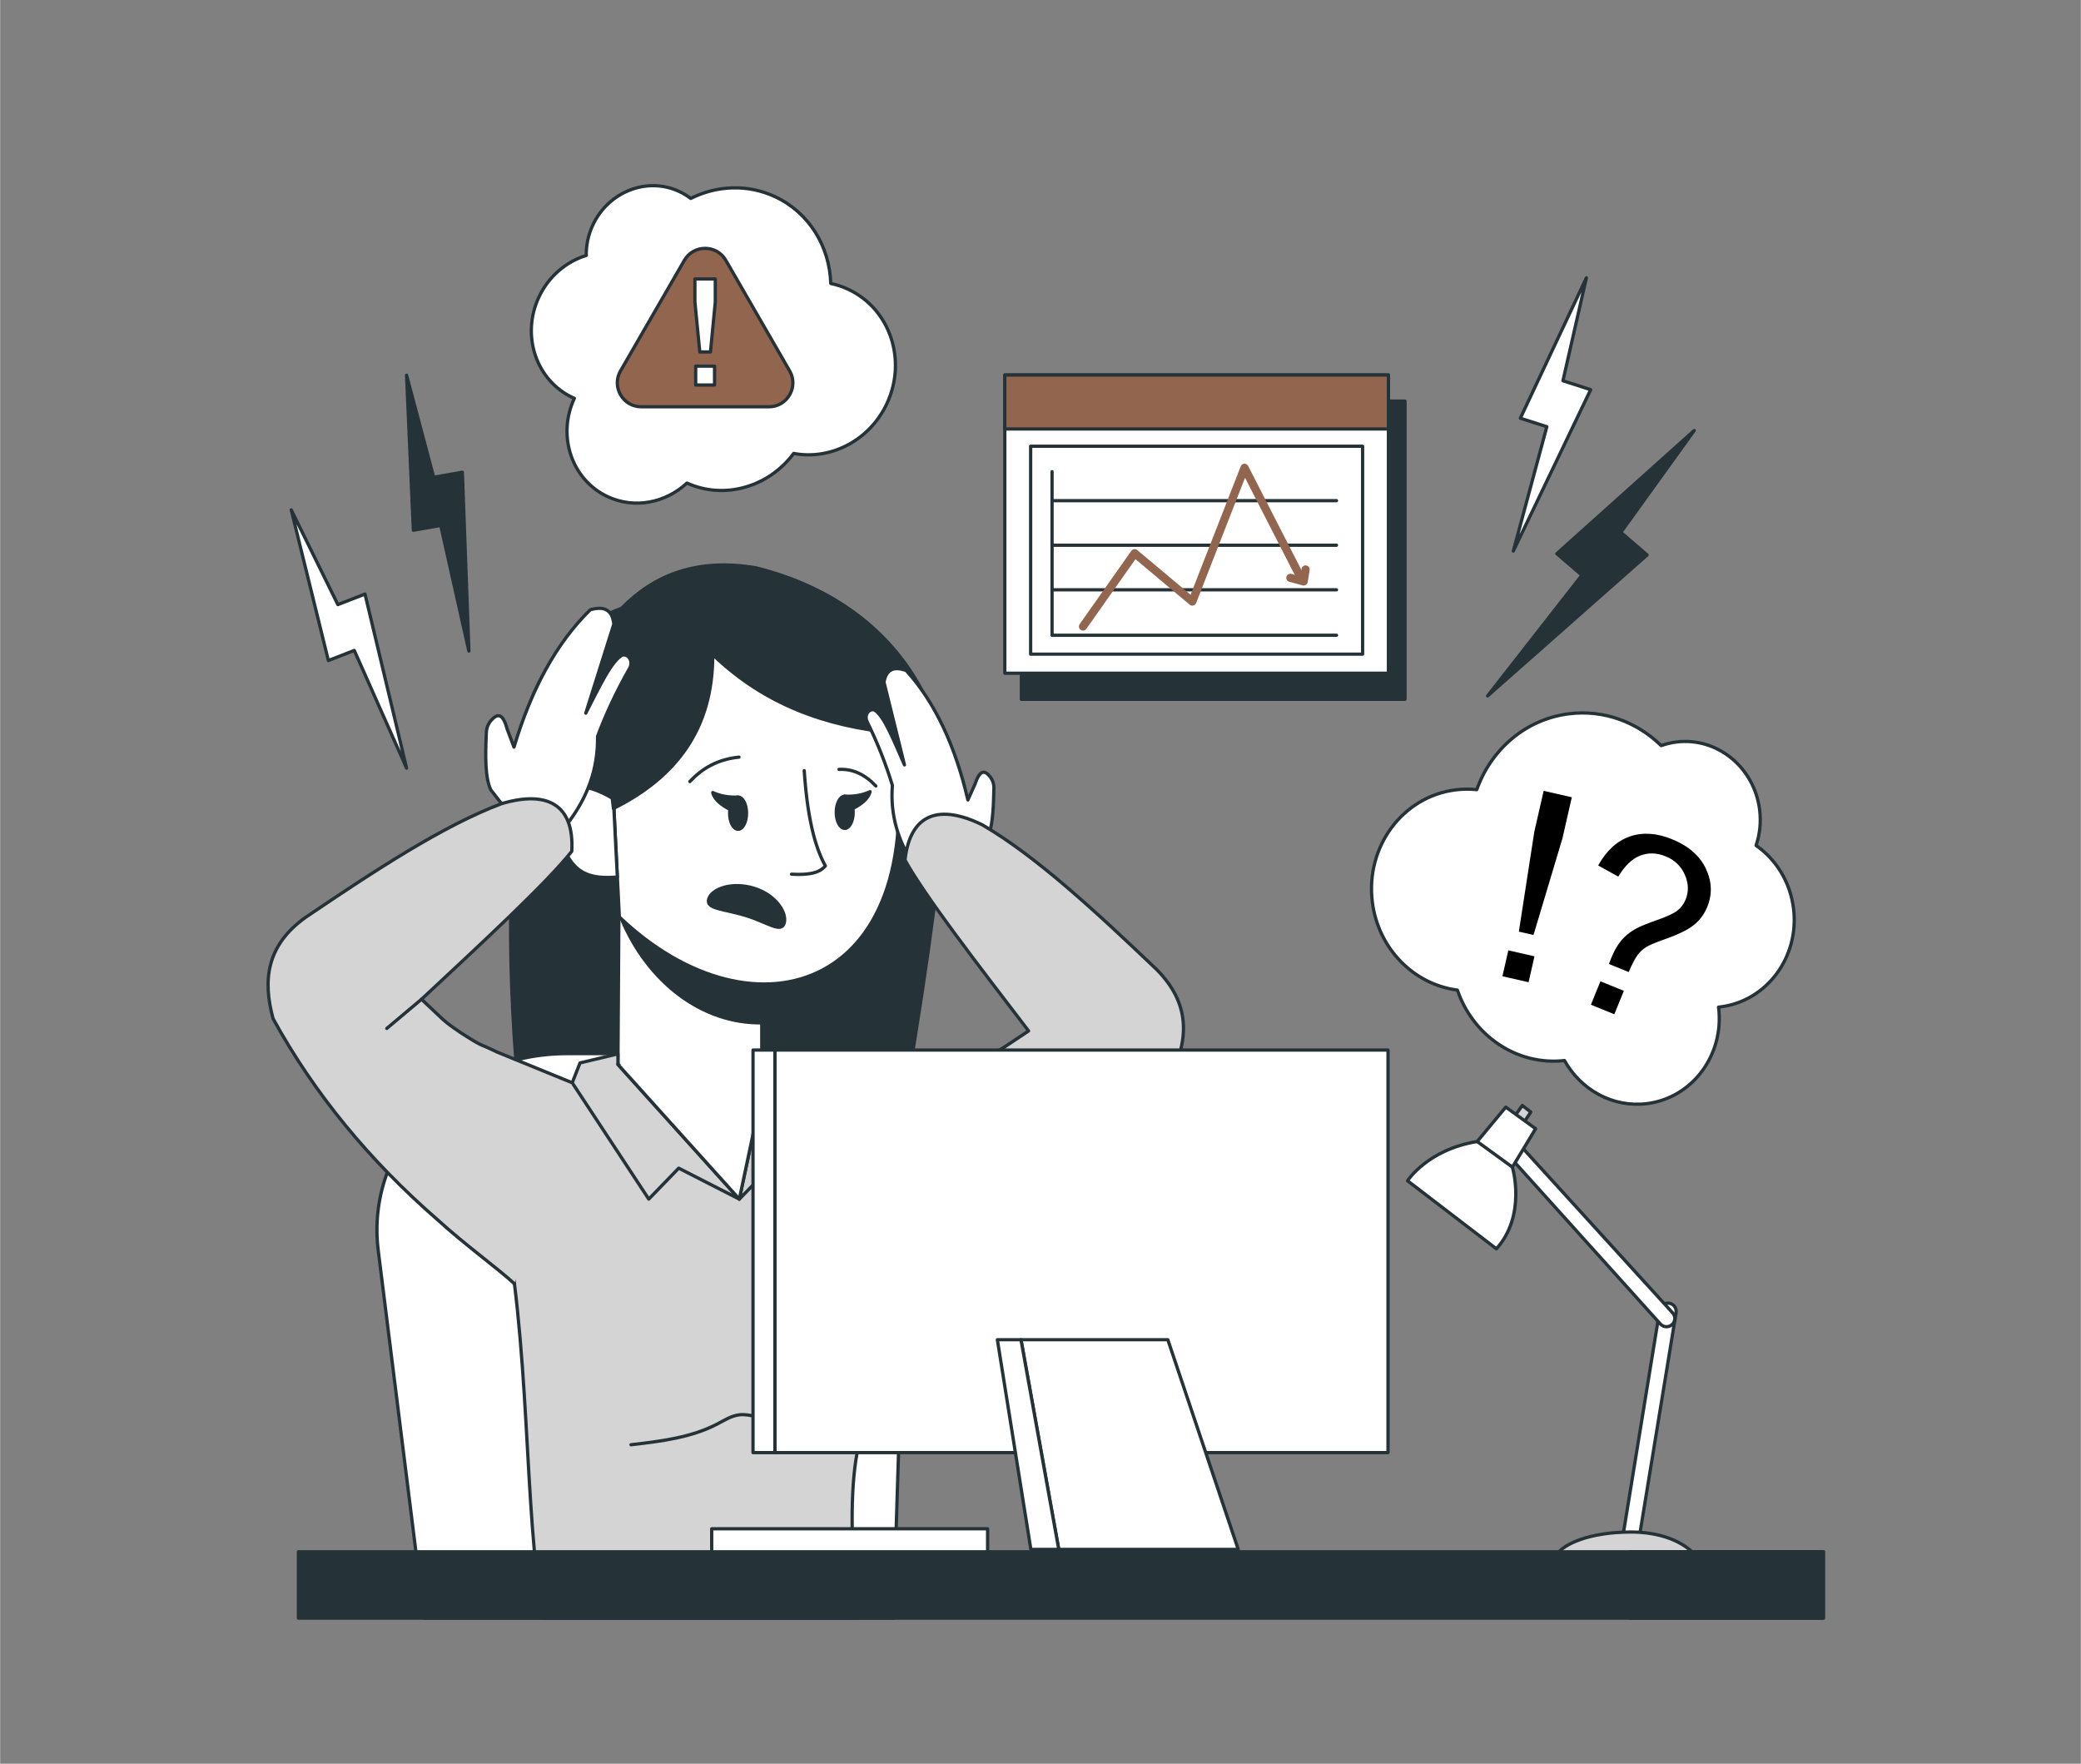 <svg xmlns="http://www.w3.org/2000/svg" xmlns:xlink="http://www.w3.org/1999/xlink" width="1180" zoomAndPan="magnify" viewBox="0 0 884.88 750" height="1000" preserveAspectRatio="xMidYMid meet" version="1.2"><rect x="0" y="0" width="884.88" height="750" fill="#808080" stroke="none"/><g id="094a2cd7c5"><path style="fill-rule:nonzero;fill:#253237;fill-opacity:1;stroke-width:2;stroke-linecap:round;stroke-linejoin:round;stroke:#253237;stroke-opacity:1;stroke-miterlimit:4;" d="M 63.292 -81.296 C 63.292 -81.296 -20.869 -5.847 -20.869 -5.847 C -20.869 -5.847 -5.51 7.374 -5.51 7.374 C -5.51 7.374 -63.293 81.297 -63.293 81.297 C -63.293 81.297 34.42 -5.047 34.42 -5.047 C 34.42 -5.047 18.347 -18.887 18.347 -18.887 C 18.347 -18.887 63.292 -81.296 63.292 -81.296 Z M 63.292 -81.296 " transform="matrix(0.694,0,0,0.694,676.516,239.499)"/><path style="fill-rule:nonzero;fill:#ffffff;fill-opacity:1;stroke-width:2;stroke-linecap:round;stroke-linejoin:round;stroke:#253237;stroke-opacity:1;stroke-miterlimit:4;" d="M 21.074 -83.705 C 21.074 -83.705 -19.391 2.308 -19.391 2.308 C -19.391 2.308 -3.165 7.514 -3.165 7.514 C -3.165 7.514 -23.696 83.706 -23.696 83.706 C -23.696 83.706 23.697 -15.184 23.697 -15.184 C 23.697 -15.184 6.712 -20.638 6.712 -20.638 C 6.712 -20.638 21.074 -83.705 21.074 -83.705 Z M 21.074 -83.705 " transform="matrix(0.694,0,0,0.694,659.967,176.238)"/><path style="fill-rule:nonzero;fill:#ffffff;fill-opacity:1;stroke-width:2;stroke-linecap:round;stroke-linejoin:round;stroke:#253237;stroke-opacity:1;stroke-miterlimit:4;" d="M -35.336 -79.116 C -35.336 -79.116 -12.587 13.177 -12.587 13.177 C -12.587 13.177 3.295 7.003 3.295 7.003 C 3.295 7.003 35.335 79.115 35.335 79.115 C 35.335 79.115 9.857 -27.547 9.857 -27.547 C 9.857 -27.547 -6.768 -21.08 -6.768 -21.08 C -6.768 -21.08 -35.336 -79.116 -35.336 -79.116 Z M -35.336 -79.116 " transform="matrix(0.694,0,0,0.694,148.322,271.733)"/><path style="fill-rule:nonzero;fill:#253237;fill-opacity:1;stroke-width:2;stroke-linecap:round;stroke-linejoin:round;stroke:#253237;stroke-opacity:1;stroke-miterlimit:4;" d="M -19.092 -84.519 C -19.092 -84.519 -14.933 10.448 -14.933 10.448 C -14.933 10.448 1.856 7.516 1.856 7.516 C 1.856 7.516 19.094 84.518 19.094 84.518 C 19.094 84.518 15.081 -25.071 15.081 -25.071 C 15.081 -25.071 -2.495 -22.003 -2.495 -22.003 C -2.495 -22.003 -19.092 -84.519 -19.092 -84.519 Z M -19.092 -84.519 " transform="matrix(0.694,0,0,0.694,186.099,218.221)"/><path style="fill-rule:nonzero;fill:#ffffff;fill-opacity:1;stroke-width:2;stroke-linecap:round;stroke-linejoin:round;stroke:#253237;stroke-opacity:1;stroke-miterlimit:4;" d="M -128.792 -4.06 C -133.047 -37.94 -110.226 -68.703 -77.82 -72.778 C -73.407 -73.329 -69.04 -73.363 -64.791 -72.913 C -56.118 -97.417 -34.985 -116.046 -8.359 -119.395 C 13.073 -122.085 33.519 -114.301 48.22 -99.894 C 51.169 -100.952 54.27 -101.7 57.506 -102.111 C 82.415 -105.24 105.265 -86.662 108.535 -60.627 C 109.497 -52.967 108.664 -45.516 106.362 -38.728 C 118.519 -30.219 127.259 -16.487 129.302 -0.199 C 133.05 29.584 112.987 56.632 84.492 60.212 C 84.121 60.263 83.744 60.308 83.366 60.336 C 83.366 60.336 83.372 60.353 83.372 60.353 C 87.03 89.5 67.4 115.952 39.53 119.458 C 18.611 122.086 -0.997 111.055 -11.032 93.063 C -40.202 96.355 -67.16 77.844 -76.66 49.885 C -103.112 46.541 -125.174 24.744 -128.792 -4.06 Z M -128.792 -4.06 " transform="matrix(0.694,0,0,0.694,672.942,386.396)"/><path style=" stroke:none;fill-rule:nonzero;fill:#000000;fill-opacity:1;" d="M 684.188 409.934 C 684.629 408.754 684.969 407.875 685.203 407.293 C 686.602 403.859 688.293 401.094 690.281 398.996 C 691.754 397.406 693.676 395.984 696.039 394.715 C 697.773 393.801 700.695 392.617 704.812 391.18 C 708.93 389.738 711.762 388.41 713.312 387.191 C 714.863 385.977 716.023 384.426 716.789 382.547 C 718.172 379.148 718.059 375.617 716.453 371.965 C 714.844 368.309 712.113 365.699 708.258 364.129 C 704.539 362.613 700.953 362.516 697.508 363.832 C 694.066 365.148 690.949 368.125 688.156 372.766 C 688.156 372.766 679.605 368.039 679.605 368.039 C 683.113 361.73 687.586 357.625 693.023 355.723 C 698.461 353.82 704.461 354.203 711.039 356.879 C 718.004 359.715 722.781 363.867 725.387 369.344 C 727.992 374.82 728.199 380.246 726.012 385.621 C 724.746 388.73 722.852 391.301 720.328 393.328 C 717.805 395.359 713.656 397.391 707.883 399.422 C 704.008 400.789 701.387 401.891 700.023 402.734 C 698.664 403.578 697.453 404.688 696.402 406.07 C 695.352 407.457 694.078 409.883 692.59 413.355 C 692.59 413.355 684.188 409.934 684.188 409.934 Z M 676.516 427.254 C 676.516 427.254 680.566 417.293 680.566 417.293 C 680.566 417.293 690.527 421.348 690.527 421.348 C 690.527 421.348 686.473 431.305 686.473 431.305 C 686.473 431.305 676.516 427.254 676.516 427.254 Z M 676.516 427.254 "/><path style=" stroke:none;fill-rule:nonzero;fill:#000000;fill-opacity:1;" d="M 645.871 396.168 C 645.871 396.168 652.438 353.754 652.438 353.754 C 652.438 353.754 656.418 336.297 656.418 336.297 C 656.418 336.297 668.398 339.031 668.398 339.031 C 668.398 339.031 664.414 356.488 664.414 356.488 C 664.414 356.488 652.102 397.59 652.102 397.59 C 652.102 397.59 645.871 396.168 645.871 396.168 Z M 638.887 415.145 C 638.887 415.145 641.398 404.133 641.398 404.133 C 641.398 404.133 652.516 406.668 652.516 406.668 C 652.516 406.668 650.008 417.684 650.008 417.684 C 650.008 417.684 638.887 415.145 638.887 415.145 Z M 638.887 415.145 "/><path style="fill-rule:nonzero;fill:#253237;fill-opacity:1;stroke-width:2;stroke-linecap:round;stroke-linejoin:round;stroke:#253237;stroke-opacity:1;stroke-miterlimit:4;" d="M 117.539 91.356 C 117.539 91.356 -117.542 91.356 -117.542 91.356 C -117.542 91.356 -117.542 -91.357 -117.542 -91.357 C -117.542 -91.357 117.539 -91.357 117.539 -91.357 C 117.539 -91.357 117.539 91.356 117.539 91.356 Z M 117.539 91.356 " transform="matrix(0.694,0,0,0.694,515.884,233.963)"/><path style="fill-rule:nonzero;fill:#ffffff;fill-opacity:1;stroke-width:2;stroke-linecap:round;stroke-linejoin:round;stroke:#253237;stroke-opacity:1;stroke-miterlimit:4;" d="M 117.539 91.36 C 117.539 91.36 -117.542 91.36 -117.542 91.36 C -117.542 91.36 -117.542 -91.359 -117.542 -91.359 C -117.542 -91.359 117.539 -91.359 117.539 -91.359 C 117.539 -91.359 117.539 91.36 117.539 91.36 Z M 117.539 91.36 " transform="matrix(0.694,0,0,0.694,508.837,222.878)"/><path style="fill-rule:nonzero;fill:#92654f;fill-opacity:1;stroke-width:2;stroke-linecap:round;stroke-linejoin:round;stroke:#253237;stroke-opacity:1;stroke-miterlimit:4;" d="M 117.539 16.527 C 117.539 16.527 -117.542 16.527 -117.542 16.527 C -117.542 16.527 -117.542 -16.527 -117.542 -16.527 C -117.542 -16.527 117.539 -16.527 117.539 -16.527 C 117.539 -16.527 117.539 16.527 117.539 16.527 Z M 117.539 16.527 " transform="matrix(0.694,0,0,0.694,508.837,170.939)"/><path style="fill-rule:nonzero;fill:#ffffff;fill-opacity:1;stroke-width:2;stroke-linecap:round;stroke-linejoin:round;stroke:#253237;stroke-opacity:1;stroke-miterlimit:4;" d="M 101.718 63.701 C 101.718 63.701 -101.717 63.701 -101.717 63.701 C -101.717 63.701 -101.717 -63.7 -101.717 -63.7 C -101.717 -63.7 101.718 -63.7 101.718 -63.7 C 101.718 -63.7 101.718 63.701 101.718 63.701 Z M 101.718 63.701 " transform="matrix(0.694,0,0,0.694,508.838,233.963)"/><path style="fill:none;stroke-width:2;stroke-linecap:round;stroke-linejoin:round;stroke:#253237;stroke-opacity:1;stroke-miterlimit:4;" d="M -87.156 -50.114 C -87.156 -50.114 -87.156 50.109 -87.156 50.109 C -87.156 50.109 87.16 50.109 87.16 50.109 " transform="matrix(0.694,0,0,0.694,507.84,235.357)"/><path style="fill:none;stroke-width:2;stroke-linecap:round;stroke-linejoin:round;stroke:#253237;stroke-opacity:1;stroke-miterlimit:4;" d="M 30.363 78.406 C 30.363 78.406 204.679 78.406 204.679 78.406 " transform="matrix(0.694,0,0,0.694,426.273,158.487)"/><path style="fill:none;stroke-width:2;stroke-linecap:round;stroke-linejoin:round;stroke:#253237;stroke-opacity:1;stroke-miterlimit:4;" d="M 30.363 105.718 C 30.363 105.718 204.679 105.718 204.679 105.718 " transform="matrix(0.694,0,0,0.694,426.273,158.487)"/><path style="fill:none;stroke-width:2;stroke-linecap:round;stroke-linejoin:round;stroke:#253237;stroke-opacity:1;stroke-miterlimit:4;" d="M 30.363 133.031 C 30.363 133.031 204.679 133.031 204.679 133.031 " transform="matrix(0.694,0,0,0.694,426.273,158.487)"/><path style="fill:none;stroke-width:5;stroke-linecap:round;stroke-linejoin:round;stroke:#92654f;stroke-opacity:1;stroke-miterlimit:4;" d="M -66.822 48.613 C -66.822 48.613 -35.159 3.701 -35.159 3.701 C -35.159 3.701 0.168 33.327 0.168 33.327 C 0.168 33.327 32.163 -48.617 32.163 -48.617 C 32.163 -48.617 66.821 19.111 66.821 19.111 " transform="matrix(0.694,0,0,0.694,506.887,232.677)"/><path style="fill:none;stroke-width:5;stroke-linecap:round;stroke-linejoin:round;stroke:#92654f;stroke-opacity:1;stroke-miterlimit:4;" d="M -4.666 1.459 C -4.666 1.459 3.5 3.665 3.5 3.665 C 3.5 3.665 4.665 -3.663 4.665 -3.663 " transform="matrix(0.694,0,0,0.694,551.934,244.706)"/><path style="fill-rule:nonzero;fill:#ffffff;fill-opacity:1;stroke-width:2;stroke-linecap:round;stroke-linejoin:round;stroke:#253237;stroke-opacity:1;stroke-miterlimit:4;" d="M 105.906 37.178 C 118.372 10.439 107.74 -20.909 82.161 -32.829 C 78.677 -34.455 75.092 -35.637 71.479 -36.391 C 70.832 -58.841 58.377 -79.755 37.368 -89.553 C 20.45 -97.438 1.574 -96.448 -14.331 -88.49 C -16.481 -90.139 -18.834 -91.574 -21.383 -92.767 C -41.047 -101.929 -64.758 -92.699 -74.337 -72.146 C -77.157 -66.107 -78.44 -59.753 -78.344 -53.562 C -90.596 -49.78 -101.419 -40.798 -107.413 -27.944 C -118.37 -4.435 -109.022 23.125 -86.533 33.61 C -86.246 33.745 -85.942 33.886 -85.644 34.004 C -85.649 34.009 -85.649 34.009 -85.649 34.021 C -96.376 57.022 -87.225 83.981 -65.231 94.235 C -48.718 101.934 -29.673 98.051 -16.655 85.905 C 6.464 96.334 33.535 88.241 48.748 67.761 C 71.395 72.01 95.302 59.915 105.906 37.178 Z M 105.906 37.178 " transform="matrix(0.694,0,0,0.694,303.63,145.797)"/><path style="fill-rule:nonzero;fill:#92654f;fill-opacity:1;stroke-width:2;stroke-linecap:round;stroke-linejoin:round;stroke:#253237;stroke-opacity:1;stroke-miterlimit:4;" d="M -12.707 -39.982 C -12.707 -39.982 -51.816 27.756 -51.816 27.756 C -57.461 37.538 -50.403 49.762 -39.108 49.762 C -39.108 49.762 39.11 49.762 39.11 49.762 C 50.406 49.762 57.463 37.538 51.813 27.756 C 51.813 27.756 12.704 -39.982 12.704 -39.982 C 7.059 -49.764 -7.056 -49.764 -12.707 -39.982 Z M -12.707 -39.982 " transform="matrix(0.694,0,0,0.694,299.8,138.45)"/><path style="fill-rule:nonzero;fill:#ffffff;fill-opacity:1;stroke-width:2;stroke-linecap:round;stroke-linejoin:round;stroke:#253237;stroke-opacity:1;stroke-miterlimit:4;" d="M -3.246 12.232 C -3.246 12.232 -6.246 -18.345 -6.246 -18.345 C -6.246 -18.345 -6.246 -32.482 -6.246 -32.482 C -6.246 -32.482 6.248 -32.482 6.248 -32.482 C 6.248 -32.482 6.248 -18.345 6.248 -18.345 C 6.248 -18.345 3.288 12.232 3.288 12.232 C 3.288 12.232 -3.246 12.232 -3.246 12.232 Z M -5.756 20.933 C -5.756 20.933 5.793 20.933 5.793 20.933 C 5.793 20.933 5.793 32.482 5.793 32.482 C 5.793 32.482 -5.756 32.482 -5.756 32.482 C -5.756 32.482 -5.756 20.933 -5.756 20.933 Z M -5.756 20.933 " transform="matrix(0.694,0,0,0.694,299.8,141.174)"/><path style="fill-rule:nonzero;fill:#253237;fill-opacity:1;stroke-width:2;stroke-linecap:round;stroke-linejoin:round;stroke:#253237;stroke-opacity:1;stroke-miterlimit:4;" d="M 20.693 -292.669 C 116.392 -268.705 145.978 -188.675 135.825 -136.633 C 121.39 2.311 90.284 150.542 59.178 298.772 C 59.178 298.772 -77.679 298.772 -77.679 298.772 C -111.897 141.098 -145.974 -16.633 -121.498 -199.244 C -111.947 -231.133 -94.411 -256.065 -61.791 -267.872 C -41.491 -288.73 -15.011 -298.77 20.693 -292.669 Z M 20.693 -292.669 " transform="matrix(0.694,0,0,0.694,307.165,444.599)"/><path style="fill-rule:nonzero;fill:#ffffff;fill-opacity:1;stroke-width:2;stroke-linecap:round;stroke-linejoin:round;stroke:#253237;stroke-opacity:1;stroke-miterlimit:4;" d="M 165.047 -34.569 C 165.047 -34.569 163.077 28.689 163.077 28.689 C 163.077 28.689 159.847 132.29 159.847 132.29 C 159.847 132.29 158.575 172.93 158.575 172.93 C 158.575 172.93 -128.915 172.93 -128.915 172.93 C -128.915 172.93 -133.997 132.29 -133.997 132.29 C -133.997 132.29 -157.094 -52.298 -157.094 -52.298 C -165.136 -116.541 -111.113 -172.928 -41.534 -172.928 C -41.534 -172.928 20.424 -172.928 20.424 -172.928 C 50.107 -172.928 77.656 -164.632 100.573 -150.427 C 124.503 -135.598 143.396 -114.329 154.393 -89.33 C 160.646 -75.142 164.355 -59.749 164.997 -43.647 C 165.126 -40.648 165.137 -37.62 165.047 -34.569 Z M 165.047 -34.569 " transform="matrix(0.694,0,0,0.694,269.82,568.06)"/><path style="fill-rule:nonzero;fill:#ffffff;fill-opacity:1;stroke-width:2;stroke-linecap:round;stroke-linejoin:round;stroke:#253237;stroke-opacity:1;stroke-miterlimit:4;" d="M 44.075 -48.587 C 44.075 -48.587 44.075 21.752 44.075 21.752 C 44.075 21.752 30.309 88.984 30.309 88.984 C 30.309 88.984 -44.071 6.461 -44.071 6.461 C -44.071 6.461 -43.463 -88.985 -43.463 -88.985 C -43.463 -88.985 44.075 -48.587 44.075 -48.587 Z M 44.075 -48.587 " transform="matrix(0.694,0,0,0.694,293.315,448.153)"/><path style="fill-rule:nonzero;fill:#253237;fill-opacity:1;stroke-width:2;stroke-linecap:round;stroke-linejoin:round;stroke:#253237;stroke-opacity:1;stroke-miterlimit:4;" d="M 42.958 7.704 C 42.958 7.704 42.958 31.482 42.958 31.482 C 6.629 32.045 -26.576 6.803 -42.954 -32.047 C -18.123 -10.824 15.082 6.494 42.958 7.704 Z M 42.958 7.704 " transform="matrix(0.694,0,0,0.694,294.09,413.098)"/><path style="fill-rule:nonzero;fill:#ffffff;fill-opacity:1;stroke-width:2;stroke-linecap:round;stroke-linejoin:round;stroke:#253237;stroke-opacity:1;stroke-miterlimit:4;" d="M 72.587 -52.881 C 98.515 104.444 -11.44 139.529 -94.88 60.016 C -94.88 60.016 -98.51 -12.444 -98.51 -12.444 C -98.51 -12.444 -98.51 -60.699 -98.51 -60.699 C -64.984 -139.53 53.924 -120.502 72.587 -52.881 Z M 72.587 -52.881 " transform="matrix(0.694,0,0,0.694,329.182,348.305)"/><path style="fill-rule:nonzero;fill:#ffffff;fill-opacity:1;stroke-width:2;stroke-linecap:round;stroke-linejoin:round;stroke:#253237;stroke-opacity:1;stroke-miterlimit:4;" d="M 15.951 -18.684 C -3.927 -30.317 -15.538 -28.336 -17.677 -10.777 C -18.352 -5.245 -17.739 0.378 -16.275 5.764 C -9.904 29.283 3.884 30.319 18.354 29.283 C 18.354 29.283 15.951 -18.684 15.951 -18.684 Z M 15.951 -18.684 " transform="matrix(0.694,0,0,0.694,249.738,352.636)"/><path style="fill-rule:nonzero;fill:#253237;fill-opacity:1;stroke-width:2;stroke-linecap:round;stroke-linejoin:round;stroke:#253237;stroke-opacity:1;stroke-miterlimit:4;" d="M -22.49 -24.907 C -22.298 20.686 -45.097 50.379 -83.345 69.396 C -83.345 69.396 -94.236 -24.907 -94.236 -24.907 C -11.842 -69.396 34.331 -54.69 72.742 -27.293 C 87.875 -16.498 94.235 2.884 88.534 20.579 C 88.534 20.579 87.752 23.005 87.752 23.005 C 47.421 18.941 9.719 6.143 -22.49 -24.907 Z M -22.49 -24.907 " transform="matrix(0.694,0,0,0.694,318.656,295.635)"/><path style="fill-rule:nonzero;fill:#ffffff;fill-opacity:1;stroke-width:2;stroke-linecap:round;stroke-linejoin:round;stroke:#253237;stroke-opacity:1;stroke-miterlimit:4;" d="M 27.446 54.06 C 27.446 54.06 34.762 45.781 34.762 45.781 C 38.443 39.09 38.978 26.793 39.237 14 C 39.287 11.484 38.505 9.002 36.957 7.021 C 33.845 3.042 30.772 2.288 27.801 11.158 C 27.801 11.158 23.293 21.17 23.293 21.17 C 15.672 -11.534 3.386 -38.34 -14.477 -58.111 C -23.144 -61.252 -26.909 -57.83 -28.131 -51.003 C -28.131 -51.003 -15.574 -0.301 -15.574 -0.301 C -21.883 -14.635 -28.254 -31.12 -34.237 -34.102 C -36.111 -34.294 -37.456 -33.585 -38.34 -32.093 C -39.285 -30.501 -39.285 -28.519 -38.469 -26.854 C -32.177 -13.977 -26.977 -0.942 -22.964 12.25 C -24.427 30.518 -19.351 46.637 -9.716 61.253 C -9.716 61.253 27.446 54.06 27.446 54.06 Z M 27.446 54.06 " transform="matrix(0.694,0,0,0.694,395.392,325.474)"/><path style="fill-rule:nonzero;fill:#d4d4d4;fill-opacity:1;stroke-width:2;stroke-linecap:round;stroke-linejoin:round;stroke:#253237;stroke-opacity:1;stroke-miterlimit:4;" d="M -85.064 150.692 C -74.489 143.646 -51.263 132.153 -32.499 120.065 C 15.131 91.013 55.304 56.08 87.755 15.057 C 97.812 -6.712 99.506 -28.301 78.502 -49.423 C 41.442 -84.75 4.674 -118.889 -28.379 -138.098 C -54.093 -150.693 -72.469 -145.566 -75.694 -116.475 C -63.729 -94.796 -31.581 -53.036 0.048 -11.783 C 0.048 -11.783 -13.375 -2.817 -13.375 -2.817 C -18.119 0.565 -26.466 4.246 -31.852 6.469 C -42.331 10.791 -39.843 9.097 -50.852 12.395 C -50.852 12.395 -99.506 23.314 -99.506 23.314 " transform="matrix(0.694,0,0,0.694,437.342,446.569)"/><path style="fill-rule:nonzero;fill:#d4d4d4;fill-opacity:1;stroke-width:2;stroke-linecap:round;stroke-linejoin:round;stroke:#253237;stroke-opacity:1;stroke-miterlimit:4;" d="M 124.497 25.375 C 119.792 35.066 112.786 43.086 103.466 49.462 C 95.513 66.386 93.763 94.773 95.153 128.975 C 95.688 141.807 96.644 155.443 97.894 169.615 C 97.894 169.615 -94.798 169.615 -94.798 169.615 C -97.015 156.997 -98.653 143.366 -99.964 128.975 C -107.207 49.975 -104.737 -51.965 -134.014 -135.446 C -134.014 -135.446 -48.806 -169.613 -48.806 -169.613 C -48.806 -169.613 14.808 -131.557 14.808 -131.557 C 14.808 -131.557 39.346 -154.328 39.346 -154.328 C 47.686 -153.827 54.997 -153.652 61.993 -153.742 C 79.805 -153.996 95.637 -156.027 121.374 -159.095 C 117.564 -144.918 115.892 -112.686 115.813 -92.645 C 115.797 -86.623 115.915 -81.715 116.162 -78.715 C 120.496 -67.488 123.918 -56.896 126.417 -46.962 C 134.014 -16.954 133.356 7.145 124.497 25.375 Z M 124.497 25.375 " transform="matrix(0.694,0,0,0.694,296.597,570.361)"/><path style="fill-rule:nonzero;fill:#d4d4d4;fill-opacity:1;stroke-width:2;stroke-linecap:round;stroke-linejoin:round;stroke:#253237;stroke-opacity:1;stroke-miterlimit:4;" d="M 51.187 44.492 C 51.187 44.492 14.07 25.531 14.07 25.531 C 14.07 25.531 -4.288 44.492 -4.288 44.492 C -4.288 44.492 -51.186 -26.803 -51.186 -26.803 C -51.186 -26.803 -46.414 -38.96 -46.414 -38.96 C -46.414 -38.96 -23.187 -44.492 -23.187 -44.492 C -23.187 -44.492 -23.187 -38.031 -23.187 -38.031 C -23.187 -38.031 51.187 44.492 51.187 44.492 Z M 51.187 44.492 " transform="matrix(0.694,0,0,0.694,278.82,479.033)"/><path style="fill-rule:nonzero;fill:#d4d4d4;fill-opacity:1;stroke-width:2;stroke-linecap:round;stroke-linejoin:round;stroke:#253237;stroke-opacity:1;stroke-miterlimit:4;" d="M -20.62 38.17 C -20.62 38.17 -4.552 21.658 -4.552 21.658 C -4.552 21.658 10.486 27.544 10.486 27.544 C 10.486 27.544 20.622 -22.967 20.622 -22.967 C 20.622 -22.967 5.82 -35.225 5.82 -35.225 C 5.82 -35.225 -6.854 -38.174 -6.854 -38.174 C -6.854 -38.174 -6.854 -26.89 -6.854 -26.89 C -6.854 -26.89 -20.62 38.17 -20.62 38.17 Z M -20.62 38.17 " transform="matrix(0.694,0,0,0.694,328.664,483.421)"/><path style="fill:none;stroke-width:2;stroke-linecap:round;stroke-linejoin:round;stroke:#253237;stroke-opacity:1;stroke-miterlimit:4;" d="M 67.796 -4.582 C 48.813 0.962 28.378 -3.468 9.057 -7.829 C 5.652 -8.6 2.163 -9.371 -1.31 -8.983 C -6.195 -8.443 -10.433 -5.696 -14.733 -3.439 C -30.795 5.003 -49.553 7.265 -67.793 9.37 " transform="matrix(0.694,0,0,0.694,315.339,607.864)"/><path style="fill-rule:nonzero;fill:#ffffff;fill-opacity:1;stroke-width:2;stroke-linecap:round;stroke-linejoin:round;stroke:#253237;stroke-opacity:1;stroke-miterlimit:4;" d="M -33.897 56.134 C -33.897 56.134 -41.332 46.572 -41.332 46.572 C -44.9 39.003 -44.647 25.512 -44.05 11.499 C -43.932 8.746 -42.908 6.084 -41.078 4.019 C -37.403 -0.118 -33.987 -0.731 -31.348 9.174 C -31.348 9.174 -27.099 20.436 -27.099 20.436 C -16.524 -14.824 -1.243 -43.301 19.648 -63.708 C 29.35 -66.545 33.234 -62.543 34.1 -54.996 C 34.1 -54.996 16.89 -0.388 16.89 -0.388 C 24.775 -15.64 32.873 -33.233 39.621 -36.081 C 41.687 -36.171 43.105 -35.298 43.972 -33.61 C 44.901 -31.803 44.76 -29.631 43.758 -27.864 C 35.991 -14.21 29.407 -0.309 24.111 13.851 C 24.465 33.937 17.807 51.215 6.264 66.546 C 6.264 66.546 -33.897 56.134 -33.897 56.134 Z M -33.897 56.134 " transform="matrix(0.694,0,0,0.694,237.332,303.527)"/><path style="fill-rule:nonzero;fill:#d4d4d4;fill-opacity:1;stroke-width:2;stroke-linecap:round;stroke-linejoin:round;stroke:#253237;stroke-opacity:1;stroke-miterlimit:4;" d="M 58.712 151.173 C 49.454 142.466 28.45 127.276 11.955 112.238 C -30.188 75.684 -63.995 34.561 -89.186 -11.285 C -95.49 -34.416 -93.57 -55.988 -69.353 -73.328 C -26.94 -102.009 14.988 -129.569 50.771 -143.025 C 78.219 -151.169 95.491 -143.065 93.837 -113.839 C 78.438 -94.45 39.802 -58.605 1.757 -23.183 C 1.757 -23.183 13.508 -12.113 13.508 -12.113 C 17.628 -7.993 25.242 -2.973 30.189 0.117 C 39.802 6.117 37.63 4.034 47.94 9.116 C 47.94 9.116 94.107 27.965 94.107 27.965 " transform="matrix(0.694,0,0,0.694,177.976,441.02)"/><path style="fill-rule:nonzero;fill:#d4d4d4;fill-opacity:1;stroke-width:2;stroke-linecap:round;stroke-linejoin:round;stroke:#253237;stroke-opacity:1;stroke-miterlimit:4;" d="M -10.635 8.933 C -10.635 8.933 10.634 -8.936 10.634 -8.936 " transform="matrix(0.694,0,0,0.694,171.815,431.132)"/><path style="fill-rule:nonzero;fill:#ffffff;fill-opacity:1;stroke-width:2;stroke-linecap:round;stroke-linejoin:round;stroke:#253237;stroke-opacity:1;stroke-miterlimit:4;" d="M -44.072 -41.261 C -44.072 -41.261 30.308 41.262 30.308 41.262 C 30.308 41.262 44.074 -23.798 44.074 -23.798 C 44.074 -23.798 44.074 -35.076 44.074 -35.076 " transform="matrix(0.694,0,0,0.694,293.316,481.275)"/><path style="fill:none;stroke-width:2;stroke-linecap:round;stroke-linejoin:round;stroke:#253237;stroke-opacity:1;stroke-miterlimit:4;" d="M -2.593 -31.967 C -0.77 -4.244 3.75 14.548 10.368 26.389 C 6.327 31.376 -1.552 31.967 -10.371 31.488 " transform="matrix(0.694,0,0,0.694,343.757,349.887)"/><path style="fill:none;stroke-width:2;stroke-linecap:round;stroke-linejoin:round;stroke:#253237;stroke-opacity:1;stroke-miterlimit:4;" d="M 15.058 -7.486 C 1.697 -6.107 -7.69 -0.406 -15.063 7.485 " transform="matrix(0.694,0,0,0.694,303.767,327.157)"/><path style="fill:none;stroke-width:2;stroke-linecap:round;stroke-linejoin:round;stroke:#253237;stroke-opacity:1;stroke-miterlimit:4;" d="M 11.315 5.313 C 4.482 -1.924 -3.065 -5.312 -11.315 -4.856 " transform="matrix(0.694,0,0,0.694,364.576,330.554)"/><path style="fill-rule:nonzero;fill:#253237;fill-opacity:1;stroke-width:2;stroke-linecap:round;stroke-linejoin:round;stroke:#253237;stroke-opacity:1;stroke-miterlimit:4;" d="M -5.183 0.002 C -5.183 5.444 -2.864 9.856 0 9.856 C 2.865 9.856 5.184 5.444 5.184 0.002 C 5.184 -5.441 2.865 -9.853 0 -9.853 C -2.864 -9.853 -5.183 -5.441 -5.183 0.002 Z M -5.183 0.002 " transform="matrix(0.694,0,0,0.694,313.828,345.8)"/><path style="fill-rule:nonzero;fill:#253237;fill-opacity:1;stroke-width:2;stroke-linecap:round;stroke-linejoin:round;stroke:#253237;stroke-opacity:1;stroke-miterlimit:4;" d="M 7.767 -2.365 C 1.83 -2.112 -3.303 -3.108 -7.766 -5.151 C -6.64 -0.716 -2.408 2.408 2.73 5.149 C 2.73 5.149 7.767 -2.365 7.767 -2.365 Z M 7.767 -2.365 " transform="matrix(0.694,0,0,0.694,308.437,340.602)"/><path style="fill-rule:nonzero;fill:#253237;fill-opacity:1;stroke-width:2;stroke-linecap:round;stroke-linejoin:round;stroke:#253237;stroke-opacity:1;stroke-miterlimit:4;" d="M 5.185 0.002 C 5.185 5.445 2.867 9.851 0.002 9.851 C -2.863 9.851 -5.187 5.445 -5.187 0.002 C -5.187 -5.44 -2.863 -9.852 0.002 -9.852 C 2.867 -9.852 5.185 -5.44 5.185 0.002 Z M 5.185 0.002 " transform="matrix(0.694,0,0,0.694,359.186,345.424)"/><path style="fill-rule:nonzero;fill:#253237;fill-opacity:1;stroke-width:2;stroke-linecap:round;stroke-linejoin:round;stroke:#253237;stroke-opacity:1;stroke-miterlimit:4;" d="M -7.764 -2.364 C -1.827 -2.111 3.306 -3.107 7.764 -5.15 C 6.638 -0.715 2.411 2.408 -2.733 5.149 C -2.733 5.149 -7.764 -2.364 -7.764 -2.364 Z M -7.764 -2.364 " transform="matrix(0.694,0,0,0.694,364.576,340.227)"/><path style="fill-rule:nonzero;fill:#253237;fill-opacity:1;stroke-width:2;stroke-linecap:round;stroke-linejoin:round;stroke:#253237;stroke-opacity:1;stroke-miterlimit:4;" d="M 23.11 9.65 C 21.191 15.881 12.907 9.048 -0.516 4.923 C -13.939 0.798 -25.026 1.034 -23.107 -5.196 C -21.193 -11.426 -8.812 -15.884 4.611 -11.758 C 18.034 -7.633 25.024 3.42 23.11 9.65 Z M 23.11 9.65 " transform="matrix(0.694,0,0,0.694,317.393,385.876)"/><path style="fill-rule:nonzero;fill:#ffffff;fill-opacity:1;stroke-width:2;stroke-linecap:round;stroke-linejoin:round;stroke:#253237;stroke-opacity:1;stroke-miterlimit:4;" d="M 5.916 -66.316 C 6.259 -68.635 8.144 -70.419 10.48 -70.627 C 13.756 -70.925 16.446 -68.066 15.95 -64.813 C 15.95 -64.813 -6.291 70.923 -6.291 70.923 C -6.291 70.923 -16.444 70.923 -16.444 70.923 C -16.444 70.923 5.916 -66.316 5.916 -66.316 Z M 5.916 -66.316 " transform="matrix(0.694,0,0,0.694,701.671,603.165)"/><path style="fill-rule:nonzero;fill:#ffffff;fill-opacity:1;stroke-width:2;stroke-linecap:round;stroke-linejoin:round;stroke:#253237;stroke-opacity:1;stroke-miterlimit:4;" d="M 47.515 45.727 C 47.515 45.727 -44.165 -54.986 -44.165 -54.986 C -44.165 -54.986 -44.83 -53.883 -44.83 -53.883 C -44.83 -53.883 -49.276 -46.522 -49.276 -46.522 C -49.276 -46.522 39.996 52.537 39.996 52.537 C 42.196 54.985 46.113 54.715 47.959 51.991 C 49.276 50.049 49.091 47.46 47.515 45.727 Z M 47.515 45.727 " transform="matrix(0.694,0,0,0.694,678.303,526.555)"/><path style="fill-rule:nonzero;fill:#d4d4d4;fill-opacity:1;stroke-width:2;stroke-linecap:round;stroke-linejoin:round;stroke:#253237;stroke-opacity:1;stroke-miterlimit:4;" d="M -41.732 6.64 C -41.732 6.64 41.732 6.64 41.732 6.64 C 41.732 6.64 31.078 -6.642 3.292 -6.642 C -22.596 -6.642 -38.011 0.973 -41.732 6.64 Z M -41.732 6.64 " transform="matrix(0.694,0,0,0.694,691.293,656.094)"/><path style="fill-rule:nonzero;fill:#d4d4d4;fill-opacity:1;stroke-width:2;stroke-linecap:round;stroke-linejoin:round;stroke:#253237;stroke-opacity:1;stroke-miterlimit:4;" d="M 0.628 5.194 C 0.628 5.194 4.872 -1.171 4.872 -1.171 C 4.872 -1.171 -0.368 -5.195 -0.368 -5.195 C -0.368 -5.195 -4.87 1.21 -4.87 1.21 C -4.87 1.21 0.628 5.194 0.628 5.194 Z M 0.628 5.194 " transform="matrix(0.694,0,0,0.694,647.579,473.703)"/><path style="fill-rule:nonzero;fill:#ffffff;fill-opacity:1;stroke-width:2;stroke-linecap:round;stroke-linejoin:round;stroke:#253237;stroke-opacity:1;stroke-miterlimit:4;" d="M 39.247 -30.172 C 39.247 -30.172 20.973 -43.414 20.973 -43.414 C 20.973 -43.414 3.436 -22.32 3.436 -22.32 C -26.983 -17.413 -39.246 1.717 -39.246 1.717 C -39.246 1.717 15.21 43.415 15.21 43.415 C 33.85 22.81 25.02 -6.624 25.02 -6.624 C 25.02 -6.624 39.247 -30.172 39.247 -30.172 Z M 39.247 -30.172 " transform="matrix(0.694,0,0,0.694,625.763,500.914)"/><path style="fill:none;stroke-width:2;stroke-linecap:round;stroke-linejoin:round;stroke:#253237;stroke-opacity:1;stroke-miterlimit:4;" d="M -10.791 -7.848 C -10.791 -7.848 10.793 7.848 10.793 7.848 " transform="matrix(0.694,0,0,0.694,635.638,490.869)"/><path style="fill-rule:nonzero;fill:#ffffff;fill-opacity:1;stroke-width:2;stroke-linecap:round;stroke-linejoin:round;stroke:#253237;stroke-opacity:1;stroke-miterlimit:4;" d="M 84.539 8.451 C 84.539 8.451 -84.537 8.451 -84.537 8.451 C -84.537 8.451 -84.537 -8.455 -84.537 -8.455 C -84.537 -8.455 84.539 -8.455 84.539 -8.455 C 84.539 -8.455 84.539 8.451 84.539 8.451 Z M 84.539 8.451 " transform="matrix(0.694,0,0,0.694,361.277,655.962)"/><path style="fill-rule:nonzero;fill:#ffffff;fill-opacity:1;stroke-width:2;stroke-linecap:round;stroke-linejoin:round;stroke:#253237;stroke-opacity:1;stroke-miterlimit:4;" d="M -187.843 123.339 C -187.843 123.339 187.849 123.339 187.849 123.339 C 187.849 123.339 187.849 -123.337 187.849 -123.337 C 187.849 -123.337 -187.843 -123.337 -187.843 -123.337 C -187.843 -123.337 -187.843 123.339 -187.843 123.339 Z M -187.843 123.339 " transform="matrix(0.694,0,0,0.694,459.869,532.113)"/><path style="fill-rule:nonzero;fill:#ffffff;fill-opacity:1;stroke-width:2;stroke-linecap:round;stroke-linejoin:round;stroke:#253237;stroke-opacity:1;stroke-miterlimit:4;" d="M 6.709 -123.338 C 6.709 -123.338 -6.708 -123.338 -6.708 -123.338 C -6.708 -123.338 -6.708 123.338 -6.708 123.338 C -6.708 123.338 6.709 123.338 6.709 123.338 C 6.709 123.338 6.709 -123.338 6.709 -123.338 Z M 6.709 -123.338 " transform="matrix(0.694,0,0,0.694,324.836,532.113)"/><path style="fill-rule:nonzero;fill:#ffffff;fill-opacity:1;stroke-width:2;stroke-linecap:round;stroke-linejoin:round;stroke:#253237;stroke-opacity:1;stroke-miterlimit:4;" d="M -66.565 -64.239 C -66.565 -64.239 23.416 -64.239 23.416 -64.239 C 23.416 -64.239 66.56 64.242 66.56 64.242 C 66.56 64.242 -43.411 64.242 -43.411 64.242 C -43.411 64.242 -66.565 -64.239 -66.565 -64.239 Z M -66.565 -64.239 " transform="matrix(0.694,0,0,0.694,480.337,614.286)"/><path style="fill-rule:nonzero;fill:#ffffff;fill-opacity:1;stroke-width:2;stroke-linecap:round;stroke-linejoin:round;stroke:#253237;stroke-opacity:1;stroke-miterlimit:4;" d="M -4.344 -64.239 C -4.344 -64.239 -18.813 -64.239 -18.813 -64.239 C -18.813 -64.239 1.712 64.242 1.712 64.242 C 1.712 64.242 18.81 64.242 18.81 64.242 C 18.81 64.242 -4.344 -64.239 -4.344 -64.239 Z M -4.344 -64.239 " transform="matrix(0.694,0,0,0.694,437.152,614.286)"/><path style="fill-rule:nonzero;fill:#253237;fill-opacity:1;stroke-width:2;stroke-linecap:round;stroke-linejoin:round;stroke:#253237;stroke-opacity:1;stroke-miterlimit:4;" d="M -467.218 20.322 C -467.218 20.322 467.217 20.322 467.217 20.322 C 467.217 20.322 467.217 -20.318 467.217 -20.318 C 467.217 -20.318 -467.218 -20.318 -467.218 -20.318 C -467.218 -20.318 -467.218 20.322 -467.218 20.322 Z M -467.218 20.322 " transform="matrix(0.694,0,0,0.694,451.104,673.981)"/><path style="fill-rule:nonzero;fill:#253237;fill-opacity:1;stroke-width:2;stroke-linecap:round;stroke-linejoin:round;stroke:#253237;stroke-opacity:1;stroke-miterlimit:4;" d="M 59.242 20.325 C 59.242 20.325 -59.238 20.325 -59.238 20.325 C -59.238 20.325 -59.238 -20.326 -59.238 -20.326 C -59.238 -20.326 59.242 -20.326 59.242 -20.326 C 59.242 -20.326 59.242 20.325 59.242 20.325 Z M 59.242 20.325 " transform="matrix(0.694,0,0,0.694,734.272,673.979)"/></g></svg>